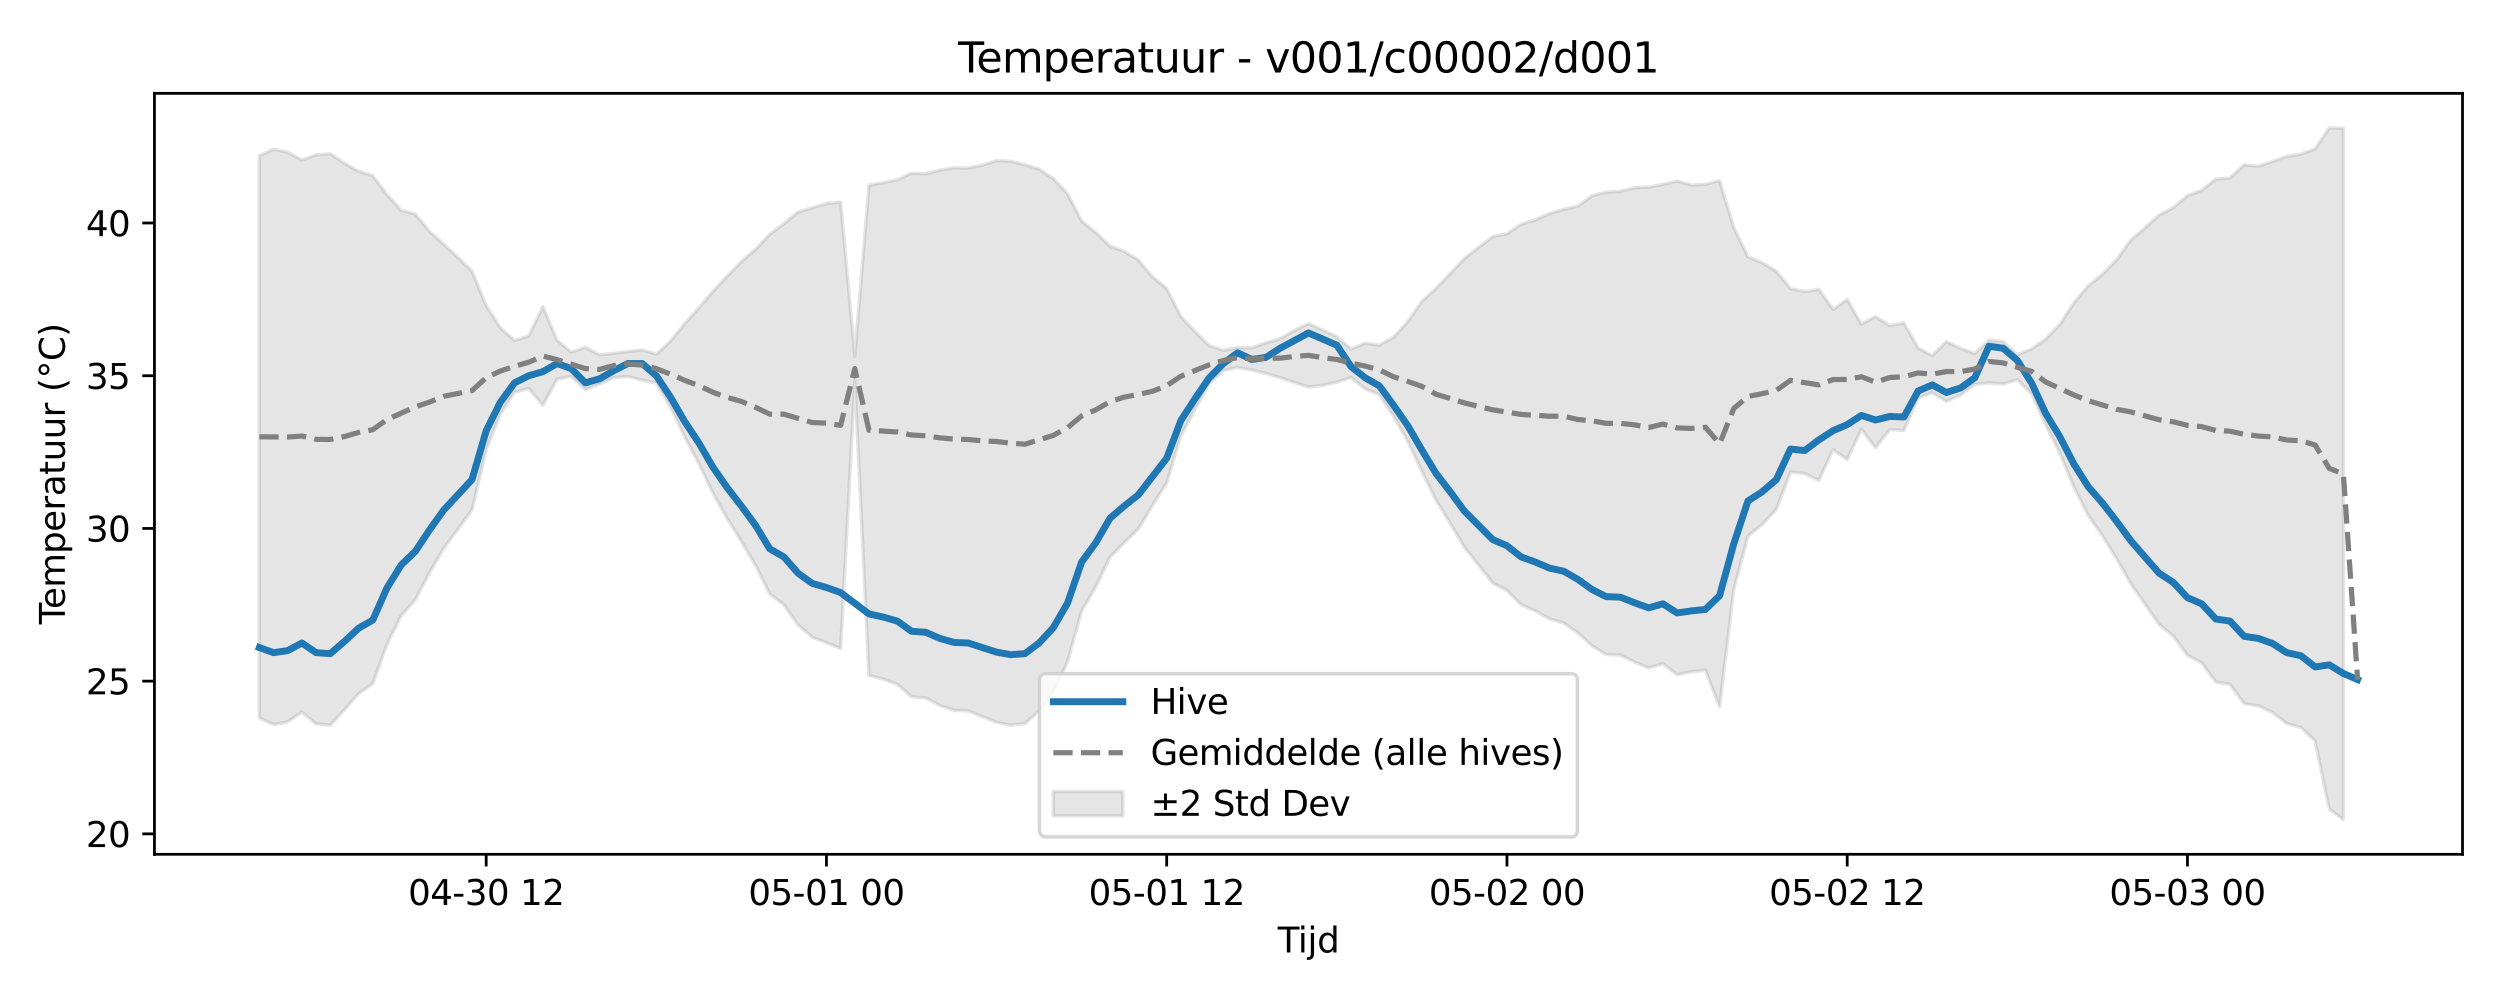 <?xml version="1.0" encoding="utf-8" standalone="no"?>
<!DOCTYPE svg PUBLIC "-//W3C//DTD SVG 1.1//EN"
  "http://www.w3.org/Graphics/SVG/1.1/DTD/svg11.dtd">
<svg xmlns:xlink="http://www.w3.org/1999/xlink" width="720pt" height="288pt" viewBox="0 0 720 288" xmlns="http://www.w3.org/2000/svg" version="1.1">
 <defs>
  <style type="text/css">*{stroke-linejoin: round; stroke-linecap: butt}</style>
 </defs>
 <g id="figure_1">
  <g id="patch_1">
   <path d="M 0 288 
L 720 288 
L 720 0 
L 0 0 
z
" style="fill: #ffffff"/>
  </g>
  <g id="axes_1">
   <g id="patch_2">
    <path d="M 44.48 246.04 
L 709.2 246.04 
L 709.2 26.88 
L 44.48 26.88 
z
" style="fill: #ffffff"/>
   </g>
   <g id="FillBetweenPolyCollection_1">
    <defs>
     <path id="med826cdc7d" d="M 74.695 -243.161 
L 74.695 -81.234 
L 78.778 -79.319 
L 82.861 -80.088 
L 86.944 -82.931 
L 91.027 -79.533 
L 95.11 -79.145 
L 99.193 -83.556 
L 103.276 -88.238 
L 107.359 -91.096 
L 111.442 -102.412 
L 115.525 -110.625 
L 119.608 -115.278 
L 123.691 -123.042 
L 127.774 -130.052 
L 131.857 -135.548 
L 135.94 -141.115 
L 140.023 -158.482 
L 144.106 -168.703 
L 148.189 -175.048 
L 152.272 -176.098 
L 156.355 -171.28 
L 160.439 -178.816 
L 164.522 -179.59 
L 168.605 -175.729 
L 172.688 -177.41 
L 176.771 -179.236 
L 180.854 -179.563 
L 184.937 -178.519 
L 189.02 -177.696 
L 193.103 -170.719 
L 197.186 -162.187 
L 201.269 -154.522 
L 205.352 -145.919 
L 209.435 -138.671 
L 213.518 -132.094 
L 217.601 -125.209 
L 221.684 -116.947 
L 225.767 -113.835 
L 229.85 -108.005 
L 233.933 -104.455 
L 238.016 -102.929 
L 242.099 -101.219 
L 246.183 -178.275 
L 250.266 -93.502 
L 254.349 -92.403 
L 258.432 -90.939 
L 262.515 -87.315 
L 266.598 -87.014 
L 270.681 -84.815 
L 274.764 -83.402 
L 278.847 -83.257 
L 282.93 -81.611 
L 287.013 -79.933 
L 291.096 -79.142 
L 295.179 -79.583 
L 299.262 -83.248 
L 303.345 -88.66 
L 307.428 -97.359 
L 311.511 -112.074 
L 315.594 -118.947 
L 319.677 -127.524 
L 323.76 -131.675 
L 327.843 -135.683 
L 331.926 -142.429 
L 336.01 -148.949 
L 340.093 -162.469 
L 344.176 -170.103 
L 348.259 -177.412 
L 352.342 -181.275 
L 356.425 -182.215 
L 360.508 -181.434 
L 364.591 -180.449 
L 368.674 -179.256 
L 372.757 -177.859 
L 376.84 -176.531 
L 380.923 -177.034 
L 385.006 -177.933 
L 389.089 -179.308 
L 393.172 -175.984 
L 397.255 -174.336 
L 401.338 -168.136 
L 405.421 -160.99 
L 409.504 -152.201 
L 413.587 -143.914 
L 417.67 -137.326 
L 421.754 -130.361 
L 425.837 -125.246 
L 429.92 -120.065 
L 434.003 -117.94 
L 438.086 -113.869 
L 442.169 -112.041 
L 446.252 -109.781 
L 450.335 -108.573 
L 454.418 -105.758 
L 458.501 -101.995 
L 462.584 -99.488 
L 466.667 -99.309 
L 470.75 -97.324 
L 474.833 -95.616 
L 478.916 -96.859 
L 482.999 -93.694 
L 487.082 -94.52 
L 491.165 -94.972 
L 495.248 -84.422 
L 499.331 -118.328 
L 503.414 -133.598 
L 507.497 -136.915 
L 511.581 -141.273 
L 515.664 -152.043 
L 519.747 -151.593 
L 523.83 -149.627 
L 527.913 -158.51 
L 531.996 -155.655 
L 536.079 -164.363 
L 540.162 -159.043 
L 544.245 -164.3 
L 548.328 -164.009 
L 552.411 -173.424 
L 556.494 -174.879 
L 560.577 -172.399 
L 564.66 -174.242 
L 568.743 -177.283 
L 572.826 -177.73 
L 576.909 -177.381 
L 580.992 -178.646 
L 585.075 -174.601 
L 589.158 -165.632 
L 593.241 -157.523 
L 597.325 -147.625 
L 601.408 -139.563 
L 605.491 -133.715 
L 609.574 -127.077 
L 613.657 -119.921 
L 617.74 -114.058 
L 621.823 -108.168 
L 625.906 -104.847 
L 629.989 -99.327 
L 634.072 -97.1 
L 638.155 -91.603 
L 642.238 -90.892 
L 646.321 -85.319 
L 650.404 -84.713 
L 654.487 -82.838 
L 658.57 -79.616 
L 662.653 -78.51 
L 666.736 -74.615 
L 670.819 -55.057 
L 674.902 -51.922 
L 674.902 -251.069 
L 674.902 -251.069 
L 670.819 -251.158 
L 666.736 -245.088 
L 662.653 -243.612 
L 658.57 -242.946 
L 654.487 -241.483 
L 650.404 -240.121 
L 646.321 -240.542 
L 642.238 -236.727 
L 638.155 -236.457 
L 634.072 -233.158 
L 629.989 -231.665 
L 625.906 -228.198 
L 621.823 -226.049 
L 617.74 -222.358 
L 613.657 -218.84 
L 609.574 -213.15 
L 605.491 -209.004 
L 601.408 -205.649 
L 597.325 -200.813 
L 593.241 -194.579 
L 589.158 -190.356 
L 585.075 -187.52 
L 580.992 -185.772 
L 576.909 -189.601 
L 572.826 -190.059 
L 568.743 -186.181 
L 564.66 -187.683 
L 560.577 -189.599 
L 556.494 -185.58 
L 552.411 -187.768 
L 548.328 -194.984 
L 544.245 -194.253 
L 540.162 -196.822 
L 536.079 -194.63 
L 531.996 -201.774 
L 527.913 -198.87 
L 523.83 -204.675 
L 519.747 -204.027 
L 515.664 -204.898 
L 511.581 -209.877 
L 507.497 -212.329 
L 503.414 -214.033 
L 499.331 -222.413 
L 495.248 -235.965 
L 491.165 -234.92 
L 487.082 -234.712 
L 482.999 -235.832 
L 478.916 -234.866 
L 474.833 -234.129 
L 470.75 -233.961 
L 466.667 -232.856 
L 462.584 -232.676 
L 458.501 -231.635 
L 454.418 -228.605 
L 450.335 -227.696 
L 446.252 -226.489 
L 442.169 -224.669 
L 438.086 -223.426 
L 434.003 -220.674 
L 429.92 -219.87 
L 425.837 -216.741 
L 421.754 -213.532 
L 417.67 -209.206 
L 413.587 -204.964 
L 409.504 -201.221 
L 405.421 -195.364 
L 401.338 -190.857 
L 397.255 -188.616 
L 393.172 -189.166 
L 389.089 -187.455 
L 385.006 -191.028 
L 380.923 -192.954 
L 376.84 -194.776 
L 372.757 -192.789 
L 368.674 -190.439 
L 364.591 -189.246 
L 360.508 -187.822 
L 356.425 -187.847 
L 352.342 -187.1 
L 348.259 -188.471 
L 344.176 -192.481 
L 340.093 -196.817 
L 336.01 -204.913 
L 331.926 -208.208 
L 327.843 -213.121 
L 323.76 -215.59 
L 319.677 -217.102 
L 315.594 -220.987 
L 311.511 -224.342 
L 307.428 -232.24 
L 303.345 -236.541 
L 299.262 -239.314 
L 295.179 -240.56 
L 291.096 -241.587 
L 287.013 -241.749 
L 282.93 -240.438 
L 278.847 -239.598 
L 274.764 -239.673 
L 270.681 -238.993 
L 266.598 -237.967 
L 262.515 -238.106 
L 258.432 -236.241 
L 254.349 -235.364 
L 250.266 -234.704 
L 246.183 -185.409 
L 242.099 -229.772 
L 238.016 -229.382 
L 233.933 -228.15 
L 229.85 -226.945 
L 225.767 -223.607 
L 221.684 -220.495 
L 217.601 -216.192 
L 213.518 -212.678 
L 209.435 -208.447 
L 205.352 -204.131 
L 201.269 -199.34 
L 197.186 -194.753 
L 193.103 -189.739 
L 189.02 -185.989 
L 184.937 -187.217 
L 180.854 -186.761 
L 176.771 -186.207 
L 172.688 -185.834 
L 168.605 -187.955 
L 164.522 -186.586 
L 160.439 -189.999 
L 156.355 -199.661 
L 152.272 -191.251 
L 148.189 -189.956 
L 144.106 -193.589 
L 140.023 -199.998 
L 135.94 -209.888 
L 131.857 -213.916 
L 127.774 -217.653 
L 123.691 -221.364 
L 119.608 -226.342 
L 115.525 -227.404 
L 111.442 -231.952 
L 107.359 -237.403 
L 103.276 -238.648 
L 99.193 -240.985 
L 95.11 -243.71 
L 91.027 -243.395 
L 86.944 -241.903 
L 82.861 -244.159 
L 78.778 -245.002 
L 74.695 -243.161 
z
" style="stroke: #808080; stroke-opacity: 0.2"/>
    </defs>
    <g clip-path="url(#p55a8dea0c4)">
     <use xlink:href="#med826cdc7d" x="0" y="288" style="fill: #808080; fill-opacity: 0.2; stroke: #808080; stroke-opacity: 0.2"/>
    </g>
   </g>
   <g id="matplotlib.axis_1">
    <g id="xtick_1">
     <g id="line2d_1">
      <defs>
       <path id="me62451cfe3" d="M 0 0 
L 0 3.5 
" style="stroke: #000000; stroke-width: 0.8"/>
      </defs>
      <g>
       <use xlink:href="#me62451cfe3" x="140.023" y="246.04" style="stroke: #000000; stroke-width: 0.8"/>
      </g>
     </g>
     <g id="text_1">
      <!-- 04-30 12 -->
      <g transform="translate(117.543 260.638) scale(0.1 -0.1)">
       <defs>
        <path id="DejaVuSans-30" d="M 2034 4250 
Q 1547 4250 1301 3770 
Q 1056 3291 1056 2328 
Q 1056 1369 1301 889 
Q 1547 409 2034 409 
Q 2525 409 2770 889 
Q 3016 1369 3016 2328 
Q 3016 3291 2770 3770 
Q 2525 4250 2034 4250 
z
M 2034 4750 
Q 2819 4750 3233 4129 
Q 3647 3509 3647 2328 
Q 3647 1150 3233 529 
Q 2819 -91 2034 -91 
Q 1250 -91 836 529 
Q 422 1150 422 2328 
Q 422 3509 836 4129 
Q 1250 4750 2034 4750 
z
" transform="scale(0.016)"/>
        <path id="DejaVuSans-34" d="M 2419 4116 
L 825 1625 
L 2419 1625 
L 2419 4116 
z
M 2253 4666 
L 3047 4666 
L 3047 1625 
L 3713 1625 
L 3713 1100 
L 3047 1100 
L 3047 0 
L 2419 0 
L 2419 1100 
L 313 1100 
L 313 1709 
L 2253 4666 
z
" transform="scale(0.016)"/>
        <path id="DejaVuSans-2d" d="M 313 2009 
L 1997 2009 
L 1997 1497 
L 313 1497 
L 313 2009 
z
" transform="scale(0.016)"/>
        <path id="DejaVuSans-33" d="M 2597 2516 
Q 3050 2419 3304 2112 
Q 3559 1806 3559 1356 
Q 3559 666 3084 287 
Q 2609 -91 1734 -91 
Q 1441 -91 1130 -33 
Q 819 25 488 141 
L 488 750 
Q 750 597 1062 519 
Q 1375 441 1716 441 
Q 2309 441 2620 675 
Q 2931 909 2931 1356 
Q 2931 1769 2642 2001 
Q 2353 2234 1838 2234 
L 1294 2234 
L 1294 2753 
L 1863 2753 
Q 2328 2753 2575 2939 
Q 2822 3125 2822 3475 
Q 2822 3834 2567 4026 
Q 2313 4219 1838 4219 
Q 1578 4219 1281 4162 
Q 984 4106 628 3988 
L 628 4550 
Q 988 4650 1302 4700 
Q 1616 4750 1894 4750 
Q 2613 4750 3031 4423 
Q 3450 4097 3450 3541 
Q 3450 3153 3228 2886 
Q 3006 2619 2597 2516 
z
" transform="scale(0.016)"/>
        <path id="DejaVuSans-20" transform="scale(0.016)"/>
        <path id="DejaVuSans-31" d="M 794 531 
L 1825 531 
L 1825 4091 
L 703 3866 
L 703 4441 
L 1819 4666 
L 2450 4666 
L 2450 531 
L 3481 531 
L 3481 0 
L 794 0 
L 794 531 
z
" transform="scale(0.016)"/>
        <path id="DejaVuSans-32" d="M 1228 531 
L 3431 531 
L 3431 0 
L 469 0 
L 469 531 
Q 828 903 1448 1529 
Q 2069 2156 2228 2338 
Q 2531 2678 2651 2914 
Q 2772 3150 2772 3378 
Q 2772 3750 2511 3984 
Q 2250 4219 1831 4219 
Q 1534 4219 1204 4116 
Q 875 4013 500 3803 
L 500 4441 
Q 881 4594 1212 4672 
Q 1544 4750 1819 4750 
Q 2544 4750 2975 4387 
Q 3406 4025 3406 3419 
Q 3406 3131 3298 2873 
Q 3191 2616 2906 2266 
Q 2828 2175 2409 1742 
Q 1991 1309 1228 531 
z
" transform="scale(0.016)"/>
       </defs>
       <use xlink:href="#DejaVuSans-30"/>
       <use xlink:href="#DejaVuSans-34" transform="translate(63.623 0)"/>
       <use xlink:href="#DejaVuSans-2d" transform="translate(127.246 0)"/>
       <use xlink:href="#DejaVuSans-33" transform="translate(163.33 0)"/>
       <use xlink:href="#DejaVuSans-30" transform="translate(226.953 0)"/>
       <use xlink:href="#DejaVuSans-20" transform="translate(290.576 0)"/>
       <use xlink:href="#DejaVuSans-31" transform="translate(322.363 0)"/>
       <use xlink:href="#DejaVuSans-32" transform="translate(385.986 0)"/>
      </g>
     </g>
    </g>
    <g id="xtick_2">
     <g id="line2d_2">
      <g>
       <use xlink:href="#me62451cfe3" x="238.016" y="246.04" style="stroke: #000000; stroke-width: 0.8"/>
      </g>
     </g>
     <g id="text_2">
      <!-- 05-01 00 -->
      <g transform="translate(215.536 260.638) scale(0.1 -0.1)">
       <defs>
        <path id="DejaVuSans-35" d="M 691 4666 
L 3169 4666 
L 3169 4134 
L 1269 4134 
L 1269 2991 
Q 1406 3038 1543 3061 
Q 1681 3084 1819 3084 
Q 2600 3084 3056 2656 
Q 3513 2228 3513 1497 
Q 3513 744 3044 326 
Q 2575 -91 1722 -91 
Q 1428 -91 1123 -41 
Q 819 9 494 109 
L 494 744 
Q 775 591 1075 516 
Q 1375 441 1709 441 
Q 2250 441 2565 725 
Q 2881 1009 2881 1497 
Q 2881 1984 2565 2268 
Q 2250 2553 1709 2553 
Q 1456 2553 1204 2497 
Q 953 2441 691 2322 
L 691 4666 
z
" transform="scale(0.016)"/>
       </defs>
       <use xlink:href="#DejaVuSans-30"/>
       <use xlink:href="#DejaVuSans-35" transform="translate(63.623 0)"/>
       <use xlink:href="#DejaVuSans-2d" transform="translate(127.246 0)"/>
       <use xlink:href="#DejaVuSans-30" transform="translate(163.33 0)"/>
       <use xlink:href="#DejaVuSans-31" transform="translate(226.953 0)"/>
       <use xlink:href="#DejaVuSans-20" transform="translate(290.576 0)"/>
       <use xlink:href="#DejaVuSans-30" transform="translate(322.363 0)"/>
       <use xlink:href="#DejaVuSans-30" transform="translate(385.986 0)"/>
      </g>
     </g>
    </g>
    <g id="xtick_3">
     <g id="line2d_3">
      <g>
       <use xlink:href="#me62451cfe3" x="336.01" y="246.04" style="stroke: #000000; stroke-width: 0.8"/>
      </g>
     </g>
     <g id="text_3">
      <!-- 05-01 12 -->
      <g transform="translate(313.529 260.638) scale(0.1 -0.1)">
       <use xlink:href="#DejaVuSans-30"/>
       <use xlink:href="#DejaVuSans-35" transform="translate(63.623 0)"/>
       <use xlink:href="#DejaVuSans-2d" transform="translate(127.246 0)"/>
       <use xlink:href="#DejaVuSans-30" transform="translate(163.33 0)"/>
       <use xlink:href="#DejaVuSans-31" transform="translate(226.953 0)"/>
       <use xlink:href="#DejaVuSans-20" transform="translate(290.576 0)"/>
       <use xlink:href="#DejaVuSans-31" transform="translate(322.363 0)"/>
       <use xlink:href="#DejaVuSans-32" transform="translate(385.986 0)"/>
      </g>
     </g>
    </g>
    <g id="xtick_4">
     <g id="line2d_4">
      <g>
       <use xlink:href="#me62451cfe3" x="434.003" y="246.04" style="stroke: #000000; stroke-width: 0.8"/>
      </g>
     </g>
     <g id="text_4">
      <!-- 05-02 00 -->
      <g transform="translate(411.522 260.638) scale(0.1 -0.1)">
       <use xlink:href="#DejaVuSans-30"/>
       <use xlink:href="#DejaVuSans-35" transform="translate(63.623 0)"/>
       <use xlink:href="#DejaVuSans-2d" transform="translate(127.246 0)"/>
       <use xlink:href="#DejaVuSans-30" transform="translate(163.33 0)"/>
       <use xlink:href="#DejaVuSans-32" transform="translate(226.953 0)"/>
       <use xlink:href="#DejaVuSans-20" transform="translate(290.576 0)"/>
       <use xlink:href="#DejaVuSans-30" transform="translate(322.363 0)"/>
       <use xlink:href="#DejaVuSans-30" transform="translate(385.986 0)"/>
      </g>
     </g>
    </g>
    <g id="xtick_5">
     <g id="line2d_5">
      <g>
       <use xlink:href="#me62451cfe3" x="531.996" y="246.04" style="stroke: #000000; stroke-width: 0.8"/>
      </g>
     </g>
     <g id="text_5">
      <!-- 05-02 12 -->
      <g transform="translate(509.515 260.638) scale(0.1 -0.1)">
       <use xlink:href="#DejaVuSans-30"/>
       <use xlink:href="#DejaVuSans-35" transform="translate(63.623 0)"/>
       <use xlink:href="#DejaVuSans-2d" transform="translate(127.246 0)"/>
       <use xlink:href="#DejaVuSans-30" transform="translate(163.33 0)"/>
       <use xlink:href="#DejaVuSans-32" transform="translate(226.953 0)"/>
       <use xlink:href="#DejaVuSans-20" transform="translate(290.576 0)"/>
       <use xlink:href="#DejaVuSans-31" transform="translate(322.363 0)"/>
       <use xlink:href="#DejaVuSans-32" transform="translate(385.986 0)"/>
      </g>
     </g>
    </g>
    <g id="xtick_6">
     <g id="line2d_6">
      <g>
       <use xlink:href="#me62451cfe3" x="629.989" y="246.04" style="stroke: #000000; stroke-width: 0.8"/>
      </g>
     </g>
     <g id="text_6">
      <!-- 05-03 00 -->
      <g transform="translate(607.508 260.638) scale(0.1 -0.1)">
       <use xlink:href="#DejaVuSans-30"/>
       <use xlink:href="#DejaVuSans-35" transform="translate(63.623 0)"/>
       <use xlink:href="#DejaVuSans-2d" transform="translate(127.246 0)"/>
       <use xlink:href="#DejaVuSans-30" transform="translate(163.33 0)"/>
       <use xlink:href="#DejaVuSans-33" transform="translate(226.953 0)"/>
       <use xlink:href="#DejaVuSans-20" transform="translate(290.576 0)"/>
       <use xlink:href="#DejaVuSans-30" transform="translate(322.363 0)"/>
       <use xlink:href="#DejaVuSans-30" transform="translate(385.986 0)"/>
      </g>
     </g>
    </g>
    <g id="text_7">
     <!-- Tijd -->
     <g transform="translate(367.99 274.317) scale(0.1 -0.1)">
      <defs>
       <path id="DejaVuSans-54" d="M -19 4666 
L 3928 4666 
L 3928 4134 
L 2272 4134 
L 2272 0 
L 1638 0 
L 1638 4134 
L -19 4134 
L -19 4666 
z
" transform="scale(0.016)"/>
       <path id="DejaVuSans-69" d="M 603 3500 
L 1178 3500 
L 1178 0 
L 603 0 
L 603 3500 
z
M 603 4863 
L 1178 4863 
L 1178 4134 
L 603 4134 
L 603 4863 
z
" transform="scale(0.016)"/>
       <path id="DejaVuSans-6a" d="M 603 3500 
L 1178 3500 
L 1178 -63 
Q 1178 -731 923 -1031 
Q 669 -1331 103 -1331 
L -116 -1331 
L -116 -844 
L 38 -844 
Q 366 -844 484 -692 
Q 603 -541 603 -63 
L 603 3500 
z
M 603 4863 
L 1178 4863 
L 1178 4134 
L 603 4134 
L 603 4863 
z
" transform="scale(0.016)"/>
       <path id="DejaVuSans-64" d="M 2906 2969 
L 2906 4863 
L 3481 4863 
L 3481 0 
L 2906 0 
L 2906 525 
Q 2725 213 2448 61 
Q 2172 -91 1784 -91 
Q 1150 -91 751 415 
Q 353 922 353 1747 
Q 353 2572 751 3078 
Q 1150 3584 1784 3584 
Q 2172 3584 2448 3432 
Q 2725 3281 2906 2969 
z
M 947 1747 
Q 947 1113 1208 752 
Q 1469 391 1925 391 
Q 2381 391 2643 752 
Q 2906 1113 2906 1747 
Q 2906 2381 2643 2742 
Q 2381 3103 1925 3103 
Q 1469 3103 1208 2742 
Q 947 2381 947 1747 
z
" transform="scale(0.016)"/>
      </defs>
      <use xlink:href="#DejaVuSans-54"/>
      <use xlink:href="#DejaVuSans-69" transform="translate(57.959 0)"/>
      <use xlink:href="#DejaVuSans-6a" transform="translate(85.742 0)"/>
      <use xlink:href="#DejaVuSans-64" transform="translate(113.525 0)"/>
     </g>
    </g>
   </g>
   <g id="matplotlib.axis_2">
    <g id="ytick_1">
     <g id="line2d_7">
      <defs>
       <path id="mde49085c15" d="M 0 0 
L -3.5 0 
" style="stroke: #000000; stroke-width: 0.8"/>
      </defs>
      <g>
       <use xlink:href="#mde49085c15" x="44.48" y="240.153" style="stroke: #000000; stroke-width: 0.8"/>
      </g>
     </g>
     <g id="text_8">
      <!-- 20 -->
      <g transform="translate(24.755 243.953) scale(0.1 -0.1)">
       <use xlink:href="#DejaVuSans-32"/>
       <use xlink:href="#DejaVuSans-30" transform="translate(63.623 0)"/>
      </g>
     </g>
    </g>
    <g id="ytick_2">
     <g id="line2d_8">
      <g>
       <use xlink:href="#mde49085c15" x="44.48" y="196.172" style="stroke: #000000; stroke-width: 0.8"/>
      </g>
     </g>
     <g id="text_9">
      <!-- 25 -->
      <g transform="translate(24.755 199.972) scale(0.1 -0.1)">
       <use xlink:href="#DejaVuSans-32"/>
       <use xlink:href="#DejaVuSans-35" transform="translate(63.623 0)"/>
      </g>
     </g>
    </g>
    <g id="ytick_3">
     <g id="line2d_9">
      <g>
       <use xlink:href="#mde49085c15" x="44.48" y="152.191" style="stroke: #000000; stroke-width: 0.8"/>
      </g>
     </g>
     <g id="text_10">
      <!-- 30 -->
      <g transform="translate(24.755 155.991) scale(0.1 -0.1)">
       <use xlink:href="#DejaVuSans-33"/>
       <use xlink:href="#DejaVuSans-30" transform="translate(63.623 0)"/>
      </g>
     </g>
    </g>
    <g id="ytick_4">
     <g id="line2d_10">
      <g>
       <use xlink:href="#mde49085c15" x="44.48" y="108.21" style="stroke: #000000; stroke-width: 0.8"/>
      </g>
     </g>
     <g id="text_11">
      <!-- 35 -->
      <g transform="translate(24.755 112.01) scale(0.1 -0.1)">
       <use xlink:href="#DejaVuSans-33"/>
       <use xlink:href="#DejaVuSans-35" transform="translate(63.623 0)"/>
      </g>
     </g>
    </g>
    <g id="ytick_5">
     <g id="line2d_11">
      <g>
       <use xlink:href="#mde49085c15" x="44.48" y="64.229" style="stroke: #000000; stroke-width: 0.8"/>
      </g>
     </g>
     <g id="text_12">
      <!-- 40 -->
      <g transform="translate(24.755 68.029) scale(0.1 -0.1)">
       <use xlink:href="#DejaVuSans-34"/>
       <use xlink:href="#DejaVuSans-30" transform="translate(63.623 0)"/>
      </g>
     </g>
    </g>
    <g id="text_13">
     <!-- Temperatuur (°C) -->
     <g transform="translate(18.675 179.816) rotate(-90) scale(0.1 -0.1)">
      <defs>
       <path id="DejaVuSans-65" d="M 3597 1894 
L 3597 1613 
L 953 1613 
Q 991 1019 1311 708 
Q 1631 397 2203 397 
Q 2534 397 2845 478 
Q 3156 559 3463 722 
L 3463 178 
Q 3153 47 2828 -22 
Q 2503 -91 2169 -91 
Q 1331 -91 842 396 
Q 353 884 353 1716 
Q 353 2575 817 3079 
Q 1281 3584 2069 3584 
Q 2775 3584 3186 3129 
Q 3597 2675 3597 1894 
z
M 3022 2063 
Q 3016 2534 2758 2815 
Q 2500 3097 2075 3097 
Q 1594 3097 1305 2825 
Q 1016 2553 972 2059 
L 3022 2063 
z
" transform="scale(0.016)"/>
       <path id="DejaVuSans-6d" d="M 3328 2828 
Q 3544 3216 3844 3400 
Q 4144 3584 4550 3584 
Q 5097 3584 5394 3201 
Q 5691 2819 5691 2113 
L 5691 0 
L 5113 0 
L 5113 2094 
Q 5113 2597 4934 2840 
Q 4756 3084 4391 3084 
Q 3944 3084 3684 2787 
Q 3425 2491 3425 1978 
L 3425 0 
L 2847 0 
L 2847 2094 
Q 2847 2600 2669 2842 
Q 2491 3084 2119 3084 
Q 1678 3084 1418 2786 
Q 1159 2488 1159 1978 
L 1159 0 
L 581 0 
L 581 3500 
L 1159 3500 
L 1159 2956 
Q 1356 3278 1631 3431 
Q 1906 3584 2284 3584 
Q 2666 3584 2933 3390 
Q 3200 3197 3328 2828 
z
" transform="scale(0.016)"/>
       <path id="DejaVuSans-70" d="M 1159 525 
L 1159 -1331 
L 581 -1331 
L 581 3500 
L 1159 3500 
L 1159 2969 
Q 1341 3281 1617 3432 
Q 1894 3584 2278 3584 
Q 2916 3584 3314 3078 
Q 3713 2572 3713 1747 
Q 3713 922 3314 415 
Q 2916 -91 2278 -91 
Q 1894 -91 1617 61 
Q 1341 213 1159 525 
z
M 3116 1747 
Q 3116 2381 2855 2742 
Q 2594 3103 2138 3103 
Q 1681 3103 1420 2742 
Q 1159 2381 1159 1747 
Q 1159 1113 1420 752 
Q 1681 391 2138 391 
Q 2594 391 2855 752 
Q 3116 1113 3116 1747 
z
" transform="scale(0.016)"/>
       <path id="DejaVuSans-72" d="M 2631 2963 
Q 2534 3019 2420 3045 
Q 2306 3072 2169 3072 
Q 1681 3072 1420 2755 
Q 1159 2438 1159 1844 
L 1159 0 
L 581 0 
L 581 3500 
L 1159 3500 
L 1159 2956 
Q 1341 3275 1631 3429 
Q 1922 3584 2338 3584 
Q 2397 3584 2469 3576 
Q 2541 3569 2628 3553 
L 2631 2963 
z
" transform="scale(0.016)"/>
       <path id="DejaVuSans-61" d="M 2194 1759 
Q 1497 1759 1228 1600 
Q 959 1441 959 1056 
Q 959 750 1161 570 
Q 1363 391 1709 391 
Q 2188 391 2477 730 
Q 2766 1069 2766 1631 
L 2766 1759 
L 2194 1759 
z
M 3341 1997 
L 3341 0 
L 2766 0 
L 2766 531 
Q 2569 213 2275 61 
Q 1981 -91 1556 -91 
Q 1019 -91 701 211 
Q 384 513 384 1019 
Q 384 1609 779 1909 
Q 1175 2209 1959 2209 
L 2766 2209 
L 2766 2266 
Q 2766 2663 2505 2880 
Q 2244 3097 1772 3097 
Q 1472 3097 1187 3025 
Q 903 2953 641 2809 
L 641 3341 
Q 956 3463 1253 3523 
Q 1550 3584 1831 3584 
Q 2591 3584 2966 3190 
Q 3341 2797 3341 1997 
z
" transform="scale(0.016)"/>
       <path id="DejaVuSans-74" d="M 1172 4494 
L 1172 3500 
L 2356 3500 
L 2356 3053 
L 1172 3053 
L 1172 1153 
Q 1172 725 1289 603 
Q 1406 481 1766 481 
L 2356 481 
L 2356 0 
L 1766 0 
Q 1100 0 847 248 
Q 594 497 594 1153 
L 594 3053 
L 172 3053 
L 172 3500 
L 594 3500 
L 594 4494 
L 1172 4494 
z
" transform="scale(0.016)"/>
       <path id="DejaVuSans-75" d="M 544 1381 
L 544 3500 
L 1119 3500 
L 1119 1403 
Q 1119 906 1312 657 
Q 1506 409 1894 409 
Q 2359 409 2629 706 
Q 2900 1003 2900 1516 
L 2900 3500 
L 3475 3500 
L 3475 0 
L 2900 0 
L 2900 538 
Q 2691 219 2414 64 
Q 2138 -91 1772 -91 
Q 1169 -91 856 284 
Q 544 659 544 1381 
z
M 1991 3584 
L 1991 3584 
z
" transform="scale(0.016)"/>
       <path id="DejaVuSans-28" d="M 1984 4856 
Q 1566 4138 1362 3434 
Q 1159 2731 1159 2009 
Q 1159 1288 1364 580 
Q 1569 -128 1984 -844 
L 1484 -844 
Q 1016 -109 783 600 
Q 550 1309 550 2009 
Q 550 2706 781 3412 
Q 1013 4119 1484 4856 
L 1984 4856 
z
" transform="scale(0.016)"/>
       <path id="DejaVuSans-b0" d="M 1600 4347 
Q 1350 4347 1178 4173 
Q 1006 4000 1006 3750 
Q 1006 3503 1178 3333 
Q 1350 3163 1600 3163 
Q 1850 3163 2022 3333 
Q 2194 3503 2194 3750 
Q 2194 3997 2020 4172 
Q 1847 4347 1600 4347 
z
M 1600 4750 
Q 1800 4750 1984 4673 
Q 2169 4597 2303 4453 
Q 2447 4313 2519 4134 
Q 2591 3956 2591 3750 
Q 2591 3338 2302 3052 
Q 2013 2766 1594 2766 
Q 1172 2766 890 3047 
Q 609 3328 609 3750 
Q 609 4169 896 4459 
Q 1184 4750 1600 4750 
z
" transform="scale(0.016)"/>
       <path id="DejaVuSans-43" d="M 4122 4306 
L 4122 3641 
Q 3803 3938 3442 4084 
Q 3081 4231 2675 4231 
Q 1875 4231 1450 3742 
Q 1025 3253 1025 2328 
Q 1025 1406 1450 917 
Q 1875 428 2675 428 
Q 3081 428 3442 575 
Q 3803 722 4122 1019 
L 4122 359 
Q 3791 134 3420 21 
Q 3050 -91 2638 -91 
Q 1578 -91 968 557 
Q 359 1206 359 2328 
Q 359 3453 968 4101 
Q 1578 4750 2638 4750 
Q 3056 4750 3426 4639 
Q 3797 4528 4122 4306 
z
" transform="scale(0.016)"/>
       <path id="DejaVuSans-29" d="M 513 4856 
L 1013 4856 
Q 1481 4119 1714 3412 
Q 1947 2706 1947 2009 
Q 1947 1309 1714 600 
Q 1481 -109 1013 -844 
L 513 -844 
Q 928 -128 1133 580 
Q 1338 1288 1338 2009 
Q 1338 2731 1133 3434 
Q 928 4138 513 4856 
z
" transform="scale(0.016)"/>
      </defs>
      <use xlink:href="#DejaVuSans-54"/>
      <use xlink:href="#DejaVuSans-65" transform="translate(44.084 0)"/>
      <use xlink:href="#DejaVuSans-6d" transform="translate(105.607 0)"/>
      <use xlink:href="#DejaVuSans-70" transform="translate(203.02 0)"/>
      <use xlink:href="#DejaVuSans-65" transform="translate(266.496 0)"/>
      <use xlink:href="#DejaVuSans-72" transform="translate(328.02 0)"/>
      <use xlink:href="#DejaVuSans-61" transform="translate(369.133 0)"/>
      <use xlink:href="#DejaVuSans-74" transform="translate(430.412 0)"/>
      <use xlink:href="#DejaVuSans-75" transform="translate(469.621 0)"/>
      <use xlink:href="#DejaVuSans-75" transform="translate(533 0)"/>
      <use xlink:href="#DejaVuSans-72" transform="translate(596.379 0)"/>
      <use xlink:href="#DejaVuSans-20" transform="translate(637.492 0)"/>
      <use xlink:href="#DejaVuSans-28" transform="translate(669.279 0)"/>
      <use xlink:href="#DejaVuSans-b0" transform="translate(708.293 0)"/>
      <use xlink:href="#DejaVuSans-43" transform="translate(758.293 0)"/>
      <use xlink:href="#DejaVuSans-29" transform="translate(828.117 0)"/>
     </g>
    </g>
   </g>
   <g id="line2d_12">
    <path d="M 74.695 186.497 
L 78.778 187.963 
L 82.861 187.376 
L 86.944 185.177 
L 91.027 187.963 
L 95.11 188.256 
L 99.193 184.737 
L 103.276 180.926 
L 107.359 178.58 
L 111.442 169.344 
L 115.525 162.747 
L 119.608 158.789 
L 123.691 152.631 
L 127.774 146.914 
L 135.94 138.117 
L 140.023 124.044 
L 144.106 115.834 
L 148.189 110.263 
L 152.272 108.21 
L 156.355 107.038 
L 160.439 104.692 
L 164.522 106.158 
L 168.605 110.263 
L 172.688 109.09 
L 176.771 106.744 
L 180.854 104.692 
L 184.937 104.692 
L 189.02 108.21 
L 193.103 114.368 
L 197.186 121.405 
L 201.269 127.562 
L 205.352 134.599 
L 209.435 140.463 
L 213.518 145.741 
L 217.601 151.312 
L 221.684 158.056 
L 225.767 160.401 
L 229.85 165.092 
L 233.933 168.025 
L 238.016 169.197 
L 242.099 170.663 
L 250.266 176.821 
L 254.349 177.7 
L 258.432 178.873 
L 262.515 181.805 
L 266.598 182.098 
L 270.681 183.858 
L 274.764 185.031 
L 278.847 185.177 
L 287.013 187.816 
L 291.096 188.549 
L 295.179 188.256 
L 299.262 185.177 
L 303.345 180.779 
L 307.428 173.742 
L 311.511 161.867 
L 315.594 156.296 
L 319.677 149.259 
L 323.76 145.741 
L 327.843 142.516 
L 336.01 131.96 
L 340.093 121.111 
L 344.176 114.808 
L 348.259 108.797 
L 352.342 104.692 
L 356.425 101.613 
L 360.508 103.519 
L 364.591 102.933 
L 368.674 100.294 
L 376.84 95.896 
L 385.006 99.414 
L 389.089 105.572 
L 393.172 108.797 
L 397.255 111.142 
L 401.338 116.713 
L 405.421 122.577 
L 409.504 129.614 
L 413.587 136.358 
L 417.67 141.636 
L 421.754 147.207 
L 429.92 155.417 
L 434.003 157.176 
L 438.086 160.401 
L 442.169 161.867 
L 446.252 163.626 
L 450.335 164.506 
L 454.418 166.852 
L 458.501 169.784 
L 462.584 171.836 
L 466.667 171.983 
L 470.75 173.595 
L 474.833 175.062 
L 478.916 173.889 
L 482.999 176.528 
L 487.082 175.941 
L 491.165 175.501 
L 495.248 171.543 
L 499.331 156.589 
L 503.414 144.275 
L 507.497 141.636 
L 511.581 138.117 
L 515.664 129.321 
L 519.747 129.761 
L 523.83 126.682 
L 527.913 124.044 
L 531.996 122.284 
L 536.079 119.645 
L 540.162 120.965 
L 544.245 119.939 
L 548.328 120.085 
L 552.411 112.608 
L 556.494 110.849 
L 560.577 113.048 
L 564.66 111.729 
L 568.743 108.797 
L 572.826 99.707 
L 576.909 100.294 
L 580.992 103.812 
L 585.075 110.263 
L 589.158 119.059 
L 593.241 125.803 
L 597.325 133.719 
L 601.408 140.17 
L 605.491 144.861 
L 609.574 150.139 
L 613.657 155.71 
L 621.823 165.092 
L 625.906 167.731 
L 629.989 172.129 
L 634.072 173.889 
L 638.155 178.287 
L 642.238 178.873 
L 646.321 183.271 
L 650.404 183.858 
L 654.487 185.324 
L 658.57 187.963 
L 662.653 188.842 
L 666.736 192.067 
L 670.819 191.481 
L 674.902 193.973 
L 678.985 195.733 
L 678.985 195.733 
" clip-path="url(#p55a8dea0c4)" style="fill: none; stroke: #1f77b4; stroke-width: 2; stroke-linecap: square"/>
   </g>
   <g id="line2d_13">
    <path d="M 74.695 125.803 
L 82.861 125.876 
L 86.944 125.583 
L 91.027 126.536 
L 95.11 126.572 
L 99.193 125.729 
L 103.276 124.557 
L 107.359 123.75 
L 111.442 120.818 
L 119.608 117.19 
L 123.691 115.797 
L 127.774 114.148 
L 135.94 112.499 
L 140.023 108.76 
L 144.106 106.854 
L 148.189 105.498 
L 152.272 104.325 
L 156.355 102.529 
L 160.439 103.592 
L 168.605 106.158 
L 172.688 106.378 
L 176.771 105.278 
L 180.854 104.838 
L 184.937 105.132 
L 189.02 106.158 
L 193.103 107.771 
L 197.186 109.53 
L 201.269 111.069 
L 205.352 112.975 
L 209.435 114.441 
L 213.518 115.614 
L 217.601 117.3 
L 221.684 119.279 
L 225.767 119.279 
L 233.933 121.698 
L 238.016 121.844 
L 242.099 122.504 
L 246.183 106.158 
L 250.266 123.897 
L 258.432 124.41 
L 262.515 125.29 
L 266.598 125.51 
L 270.681 126.096 
L 274.764 126.462 
L 278.847 126.572 
L 282.93 126.976 
L 287.013 127.159 
L 291.096 127.635 
L 295.179 127.929 
L 303.345 125.4 
L 307.428 123.201 
L 311.511 119.792 
L 315.594 118.033 
L 319.677 115.687 
L 323.76 114.368 
L 327.843 113.598 
L 331.926 112.682 
L 336.01 111.069 
L 340.093 108.357 
L 348.259 105.058 
L 352.342 103.812 
L 356.425 102.969 
L 360.508 103.372 
L 364.591 103.153 
L 368.674 103.153 
L 372.757 102.676 
L 376.84 102.346 
L 380.923 103.006 
L 385.006 103.519 
L 389.089 104.619 
L 393.172 105.425 
L 397.255 106.524 
L 401.338 108.504 
L 405.421 109.823 
L 409.504 111.289 
L 413.587 113.561 
L 417.67 114.734 
L 421.754 116.054 
L 429.92 118.033 
L 438.086 119.352 
L 446.252 119.865 
L 450.335 119.865 
L 454.418 120.818 
L 458.501 121.185 
L 462.584 121.918 
L 466.667 121.918 
L 470.75 122.358 
L 474.833 123.127 
L 478.916 122.138 
L 482.999 123.237 
L 487.082 123.384 
L 491.165 123.054 
L 495.248 127.806 
L 499.331 117.63 
L 503.414 114.184 
L 507.497 113.378 
L 511.581 112.425 
L 515.664 109.53 
L 523.83 110.849 
L 527.913 109.31 
L 531.996 109.285 
L 536.079 108.504 
L 540.162 110.067 
L 544.245 108.723 
L 548.328 108.504 
L 552.411 107.404 
L 556.494 107.771 
L 560.577 107.001 
L 564.66 107.038 
L 568.743 106.268 
L 572.826 104.105 
L 576.909 104.509 
L 580.992 105.791 
L 585.075 106.94 
L 589.158 110.006 
L 597.325 113.781 
L 601.408 115.394 
L 609.574 117.886 
L 613.657 118.619 
L 621.823 120.892 
L 625.906 121.478 
L 629.989 122.504 
L 634.072 122.871 
L 638.155 123.97 
L 642.238 124.19 
L 646.321 125.07 
L 650.404 125.583 
L 654.487 125.839 
L 658.57 126.719 
L 662.653 126.939 
L 666.736 128.148 
L 670.819 134.892 
L 674.902 136.505 
L 678.985 195.733 
L 678.985 195.733 
" clip-path="url(#p55a8dea0c4)" style="fill: none; stroke-dasharray: 5.55,2.4; stroke-dashoffset: 0; stroke: #808080; stroke-width: 1.5"/>
   </g>
   <g id="patch_3">
    <path d="M 44.48 246.04 
L 44.48 26.88 
" style="fill: none; stroke: #000000; stroke-width: 0.8; stroke-linejoin: miter; stroke-linecap: square"/>
   </g>
   <g id="patch_4">
    <path d="M 709.2 246.04 
L 709.2 26.88 
" style="fill: none; stroke: #000000; stroke-width: 0.8; stroke-linejoin: miter; stroke-linecap: square"/>
   </g>
   <g id="patch_5">
    <path d="M 44.48 246.04 
L 709.2 246.04 
" style="fill: none; stroke: #000000; stroke-width: 0.8; stroke-linejoin: miter; stroke-linecap: square"/>
   </g>
   <g id="patch_6">
    <path d="M 44.48 26.88 
L 709.2 26.88 
" style="fill: none; stroke: #000000; stroke-width: 0.8; stroke-linejoin: miter; stroke-linecap: square"/>
   </g>
   <g id="text_14">
    <!-- Temperatuur - v001/c00002/d001 -->
    <g transform="translate(275.918 20.88) scale(0.12 -0.12)">
     <defs>
      <path id="DejaVuSans-76" d="M 191 3500 
L 800 3500 
L 1894 563 
L 2988 3500 
L 3597 3500 
L 2284 0 
L 1503 0 
L 191 3500 
z
" transform="scale(0.016)"/>
      <path id="DejaVuSans-2f" d="M 1625 4666 
L 2156 4666 
L 531 -594 
L 0 -594 
L 1625 4666 
z
" transform="scale(0.016)"/>
      <path id="DejaVuSans-63" d="M 3122 3366 
L 3122 2828 
Q 2878 2963 2633 3030 
Q 2388 3097 2138 3097 
Q 1578 3097 1268 2742 
Q 959 2388 959 1747 
Q 959 1106 1268 751 
Q 1578 397 2138 397 
Q 2388 397 2633 464 
Q 2878 531 3122 666 
L 3122 134 
Q 2881 22 2623 -34 
Q 2366 -91 2075 -91 
Q 1284 -91 818 406 
Q 353 903 353 1747 
Q 353 2603 823 3093 
Q 1294 3584 2113 3584 
Q 2378 3584 2631 3529 
Q 2884 3475 3122 3366 
z
" transform="scale(0.016)"/>
     </defs>
     <use xlink:href="#DejaVuSans-54"/>
     <use xlink:href="#DejaVuSans-65" transform="translate(44.084 0)"/>
     <use xlink:href="#DejaVuSans-6d" transform="translate(105.607 0)"/>
     <use xlink:href="#DejaVuSans-70" transform="translate(203.02 0)"/>
     <use xlink:href="#DejaVuSans-65" transform="translate(266.496 0)"/>
     <use xlink:href="#DejaVuSans-72" transform="translate(328.02 0)"/>
     <use xlink:href="#DejaVuSans-61" transform="translate(369.133 0)"/>
     <use xlink:href="#DejaVuSans-74" transform="translate(430.412 0)"/>
     <use xlink:href="#DejaVuSans-75" transform="translate(469.621 0)"/>
     <use xlink:href="#DejaVuSans-75" transform="translate(533 0)"/>
     <use xlink:href="#DejaVuSans-72" transform="translate(596.379 0)"/>
     <use xlink:href="#DejaVuSans-20" transform="translate(637.492 0)"/>
     <use xlink:href="#DejaVuSans-2d" transform="translate(669.279 0)"/>
     <use xlink:href="#DejaVuSans-20" transform="translate(705.363 0)"/>
     <use xlink:href="#DejaVuSans-76" transform="translate(737.15 0)"/>
     <use xlink:href="#DejaVuSans-30" transform="translate(796.33 0)"/>
     <use xlink:href="#DejaVuSans-30" transform="translate(859.953 0)"/>
     <use xlink:href="#DejaVuSans-31" transform="translate(923.576 0)"/>
     <use xlink:href="#DejaVuSans-2f" transform="translate(987.199 0)"/>
     <use xlink:href="#DejaVuSans-63" transform="translate(1020.891 0)"/>
     <use xlink:href="#DejaVuSans-30" transform="translate(1075.871 0)"/>
     <use xlink:href="#DejaVuSans-30" transform="translate(1139.494 0)"/>
     <use xlink:href="#DejaVuSans-30" transform="translate(1203.117 0)"/>
     <use xlink:href="#DejaVuSans-30" transform="translate(1266.74 0)"/>
     <use xlink:href="#DejaVuSans-32" transform="translate(1330.363 0)"/>
     <use xlink:href="#DejaVuSans-2f" transform="translate(1393.986 0)"/>
     <use xlink:href="#DejaVuSans-64" transform="translate(1427.678 0)"/>
     <use xlink:href="#DejaVuSans-30" transform="translate(1491.154 0)"/>
     <use xlink:href="#DejaVuSans-30" transform="translate(1554.777 0)"/>
     <use xlink:href="#DejaVuSans-31" transform="translate(1618.4 0)"/>
    </g>
   </g>
   <g id="legend_1">
    <g id="patch_7">
     <path d="M 301.368 241.04 
L 452.312 241.04 
Q 454.312 241.04 454.312 239.04 
L 454.312 196.006 
Q 454.312 194.006 452.312 194.006 
L 301.368 194.006 
Q 299.368 194.006 299.368 196.006 
L 299.368 239.04 
Q 299.368 241.04 301.368 241.04 
z
" style="fill: #ffffff; opacity: 0.8; stroke: #cccccc; stroke-linejoin: miter"/>
    </g>
    <g id="line2d_14">
     <path d="M 303.368 202.104 
L 313.368 202.104 
L 323.368 202.104 
" style="fill: none; stroke: #1f77b4; stroke-width: 2; stroke-linecap: square"/>
    </g>
    <g id="text_15">
     <!-- Hive -->
     <g transform="translate(331.368 205.604) scale(0.1 -0.1)">
      <defs>
       <path id="DejaVuSans-48" d="M 628 4666 
L 1259 4666 
L 1259 2753 
L 3553 2753 
L 3553 4666 
L 4184 4666 
L 4184 0 
L 3553 0 
L 3553 2222 
L 1259 2222 
L 1259 0 
L 628 0 
L 628 4666 
z
" transform="scale(0.016)"/>
      </defs>
      <use xlink:href="#DejaVuSans-48"/>
      <use xlink:href="#DejaVuSans-69" transform="translate(75.195 0)"/>
      <use xlink:href="#DejaVuSans-76" transform="translate(102.979 0)"/>
      <use xlink:href="#DejaVuSans-65" transform="translate(162.158 0)"/>
     </g>
    </g>
    <g id="line2d_15">
     <path d="M 303.368 216.782 
L 313.368 216.782 
L 323.368 216.782 
" style="fill: none; stroke-dasharray: 5.55,2.4; stroke-dashoffset: 0; stroke: #808080; stroke-width: 1.5"/>
    </g>
    <g id="text_16">
     <!-- Gemiddelde (alle hives) -->
     <g transform="translate(331.368 220.282) scale(0.1 -0.1)">
      <defs>
       <path id="DejaVuSans-47" d="M 3809 666 
L 3809 1919 
L 2778 1919 
L 2778 2438 
L 4434 2438 
L 4434 434 
Q 4069 175 3628 42 
Q 3188 -91 2688 -91 
Q 1594 -91 976 548 
Q 359 1188 359 2328 
Q 359 3472 976 4111 
Q 1594 4750 2688 4750 
Q 3144 4750 3555 4637 
Q 3966 4525 4313 4306 
L 4313 3634 
Q 3963 3931 3569 4081 
Q 3175 4231 2741 4231 
Q 1884 4231 1454 3753 
Q 1025 3275 1025 2328 
Q 1025 1384 1454 906 
Q 1884 428 2741 428 
Q 3075 428 3337 486 
Q 3600 544 3809 666 
z
" transform="scale(0.016)"/>
       <path id="DejaVuSans-6c" d="M 603 4863 
L 1178 4863 
L 1178 0 
L 603 0 
L 603 4863 
z
" transform="scale(0.016)"/>
       <path id="DejaVuSans-68" d="M 3513 2113 
L 3513 0 
L 2938 0 
L 2938 2094 
Q 2938 2591 2744 2837 
Q 2550 3084 2163 3084 
Q 1697 3084 1428 2787 
Q 1159 2491 1159 1978 
L 1159 0 
L 581 0 
L 581 4863 
L 1159 4863 
L 1159 2956 
Q 1366 3272 1645 3428 
Q 1925 3584 2291 3584 
Q 2894 3584 3203 3211 
Q 3513 2838 3513 2113 
z
" transform="scale(0.016)"/>
       <path id="DejaVuSans-73" d="M 2834 3397 
L 2834 2853 
Q 2591 2978 2328 3040 
Q 2066 3103 1784 3103 
Q 1356 3103 1142 2972 
Q 928 2841 928 2578 
Q 928 2378 1081 2264 
Q 1234 2150 1697 2047 
L 1894 2003 
Q 2506 1872 2764 1633 
Q 3022 1394 3022 966 
Q 3022 478 2636 193 
Q 2250 -91 1575 -91 
Q 1294 -91 989 -36 
Q 684 19 347 128 
L 347 722 
Q 666 556 975 473 
Q 1284 391 1588 391 
Q 1994 391 2212 530 
Q 2431 669 2431 922 
Q 2431 1156 2273 1281 
Q 2116 1406 1581 1522 
L 1381 1569 
Q 847 1681 609 1914 
Q 372 2147 372 2553 
Q 372 3047 722 3315 
Q 1072 3584 1716 3584 
Q 2034 3584 2315 3537 
Q 2597 3491 2834 3397 
z
" transform="scale(0.016)"/>
      </defs>
      <use xlink:href="#DejaVuSans-47"/>
      <use xlink:href="#DejaVuSans-65" transform="translate(77.49 0)"/>
      <use xlink:href="#DejaVuSans-6d" transform="translate(139.014 0)"/>
      <use xlink:href="#DejaVuSans-69" transform="translate(236.426 0)"/>
      <use xlink:href="#DejaVuSans-64" transform="translate(264.209 0)"/>
      <use xlink:href="#DejaVuSans-64" transform="translate(327.686 0)"/>
      <use xlink:href="#DejaVuSans-65" transform="translate(391.162 0)"/>
      <use xlink:href="#DejaVuSans-6c" transform="translate(452.686 0)"/>
      <use xlink:href="#DejaVuSans-64" transform="translate(480.469 0)"/>
      <use xlink:href="#DejaVuSans-65" transform="translate(543.945 0)"/>
      <use xlink:href="#DejaVuSans-20" transform="translate(605.469 0)"/>
      <use xlink:href="#DejaVuSans-28" transform="translate(637.256 0)"/>
      <use xlink:href="#DejaVuSans-61" transform="translate(676.27 0)"/>
      <use xlink:href="#DejaVuSans-6c" transform="translate(737.549 0)"/>
      <use xlink:href="#DejaVuSans-6c" transform="translate(765.332 0)"/>
      <use xlink:href="#DejaVuSans-65" transform="translate(793.115 0)"/>
      <use xlink:href="#DejaVuSans-20" transform="translate(854.639 0)"/>
      <use xlink:href="#DejaVuSans-68" transform="translate(886.426 0)"/>
      <use xlink:href="#DejaVuSans-69" transform="translate(949.805 0)"/>
      <use xlink:href="#DejaVuSans-76" transform="translate(977.588 0)"/>
      <use xlink:href="#DejaVuSans-65" transform="translate(1036.768 0)"/>
      <use xlink:href="#DejaVuSans-73" transform="translate(1098.291 0)"/>
      <use xlink:href="#DejaVuSans-29" transform="translate(1150.391 0)"/>
     </g>
    </g>
    <g id="patch_8">
     <path d="M 303.368 234.96 
L 323.368 234.96 
L 323.368 227.96 
L 303.368 227.96 
z
" style="fill: #808080; fill-opacity: 0.2; stroke: #808080; stroke-opacity: 0.2; stroke-linejoin: miter"/>
    </g>
    <g id="text_17">
     <!-- ±2 Std Dev -->
     <g transform="translate(331.368 234.96) scale(0.1 -0.1)">
      <defs>
       <path id="DejaVuSans-b1" d="M 2944 4013 
L 2944 2803 
L 4684 2803 
L 4684 2272 
L 2944 2272 
L 2944 1063 
L 2419 1063 
L 2419 2272 
L 678 2272 
L 678 2803 
L 2419 2803 
L 2419 4013 
L 2944 4013 
z
M 678 531 
L 4684 531 
L 4684 0 
L 678 0 
L 678 531 
z
" transform="scale(0.016)"/>
       <path id="DejaVuSans-53" d="M 3425 4513 
L 3425 3897 
Q 3066 4069 2747 4153 
Q 2428 4238 2131 4238 
Q 1616 4238 1336 4038 
Q 1056 3838 1056 3469 
Q 1056 3159 1242 3001 
Q 1428 2844 1947 2747 
L 2328 2669 
Q 3034 2534 3370 2195 
Q 3706 1856 3706 1288 
Q 3706 609 3251 259 
Q 2797 -91 1919 -91 
Q 1588 -91 1214 -16 
Q 841 59 441 206 
L 441 856 
Q 825 641 1194 531 
Q 1563 422 1919 422 
Q 2459 422 2753 634 
Q 3047 847 3047 1241 
Q 3047 1584 2836 1778 
Q 2625 1972 2144 2069 
L 1759 2144 
Q 1053 2284 737 2584 
Q 422 2884 422 3419 
Q 422 4038 858 4394 
Q 1294 4750 2059 4750 
Q 2388 4750 2728 4690 
Q 3069 4631 3425 4513 
z
" transform="scale(0.016)"/>
       <path id="DejaVuSans-44" d="M 1259 4147 
L 1259 519 
L 2022 519 
Q 2988 519 3436 956 
Q 3884 1394 3884 2338 
Q 3884 3275 3436 3711 
Q 2988 4147 2022 4147 
L 1259 4147 
z
M 628 4666 
L 1925 4666 
Q 3281 4666 3915 4102 
Q 4550 3538 4550 2338 
Q 4550 1131 3912 565 
Q 3275 0 1925 0 
L 628 0 
L 628 4666 
z
" transform="scale(0.016)"/>
      </defs>
      <use xlink:href="#DejaVuSans-b1"/>
      <use xlink:href="#DejaVuSans-32" transform="translate(83.789 0)"/>
      <use xlink:href="#DejaVuSans-20" transform="translate(147.412 0)"/>
      <use xlink:href="#DejaVuSans-53" transform="translate(179.199 0)"/>
      <use xlink:href="#DejaVuSans-74" transform="translate(242.676 0)"/>
      <use xlink:href="#DejaVuSans-64" transform="translate(281.885 0)"/>
      <use xlink:href="#DejaVuSans-20" transform="translate(345.361 0)"/>
      <use xlink:href="#DejaVuSans-44" transform="translate(377.148 0)"/>
      <use xlink:href="#DejaVuSans-65" transform="translate(454.15 0)"/>
      <use xlink:href="#DejaVuSans-76" transform="translate(515.674 0)"/>
     </g>
    </g>
   </g>
  </g>
 </g>
 <defs>
  <clipPath id="p55a8dea0c4">
   <rect x="44.48" y="26.88" width="664.72" height="219.16"/>
  </clipPath>
 </defs>
</svg>
